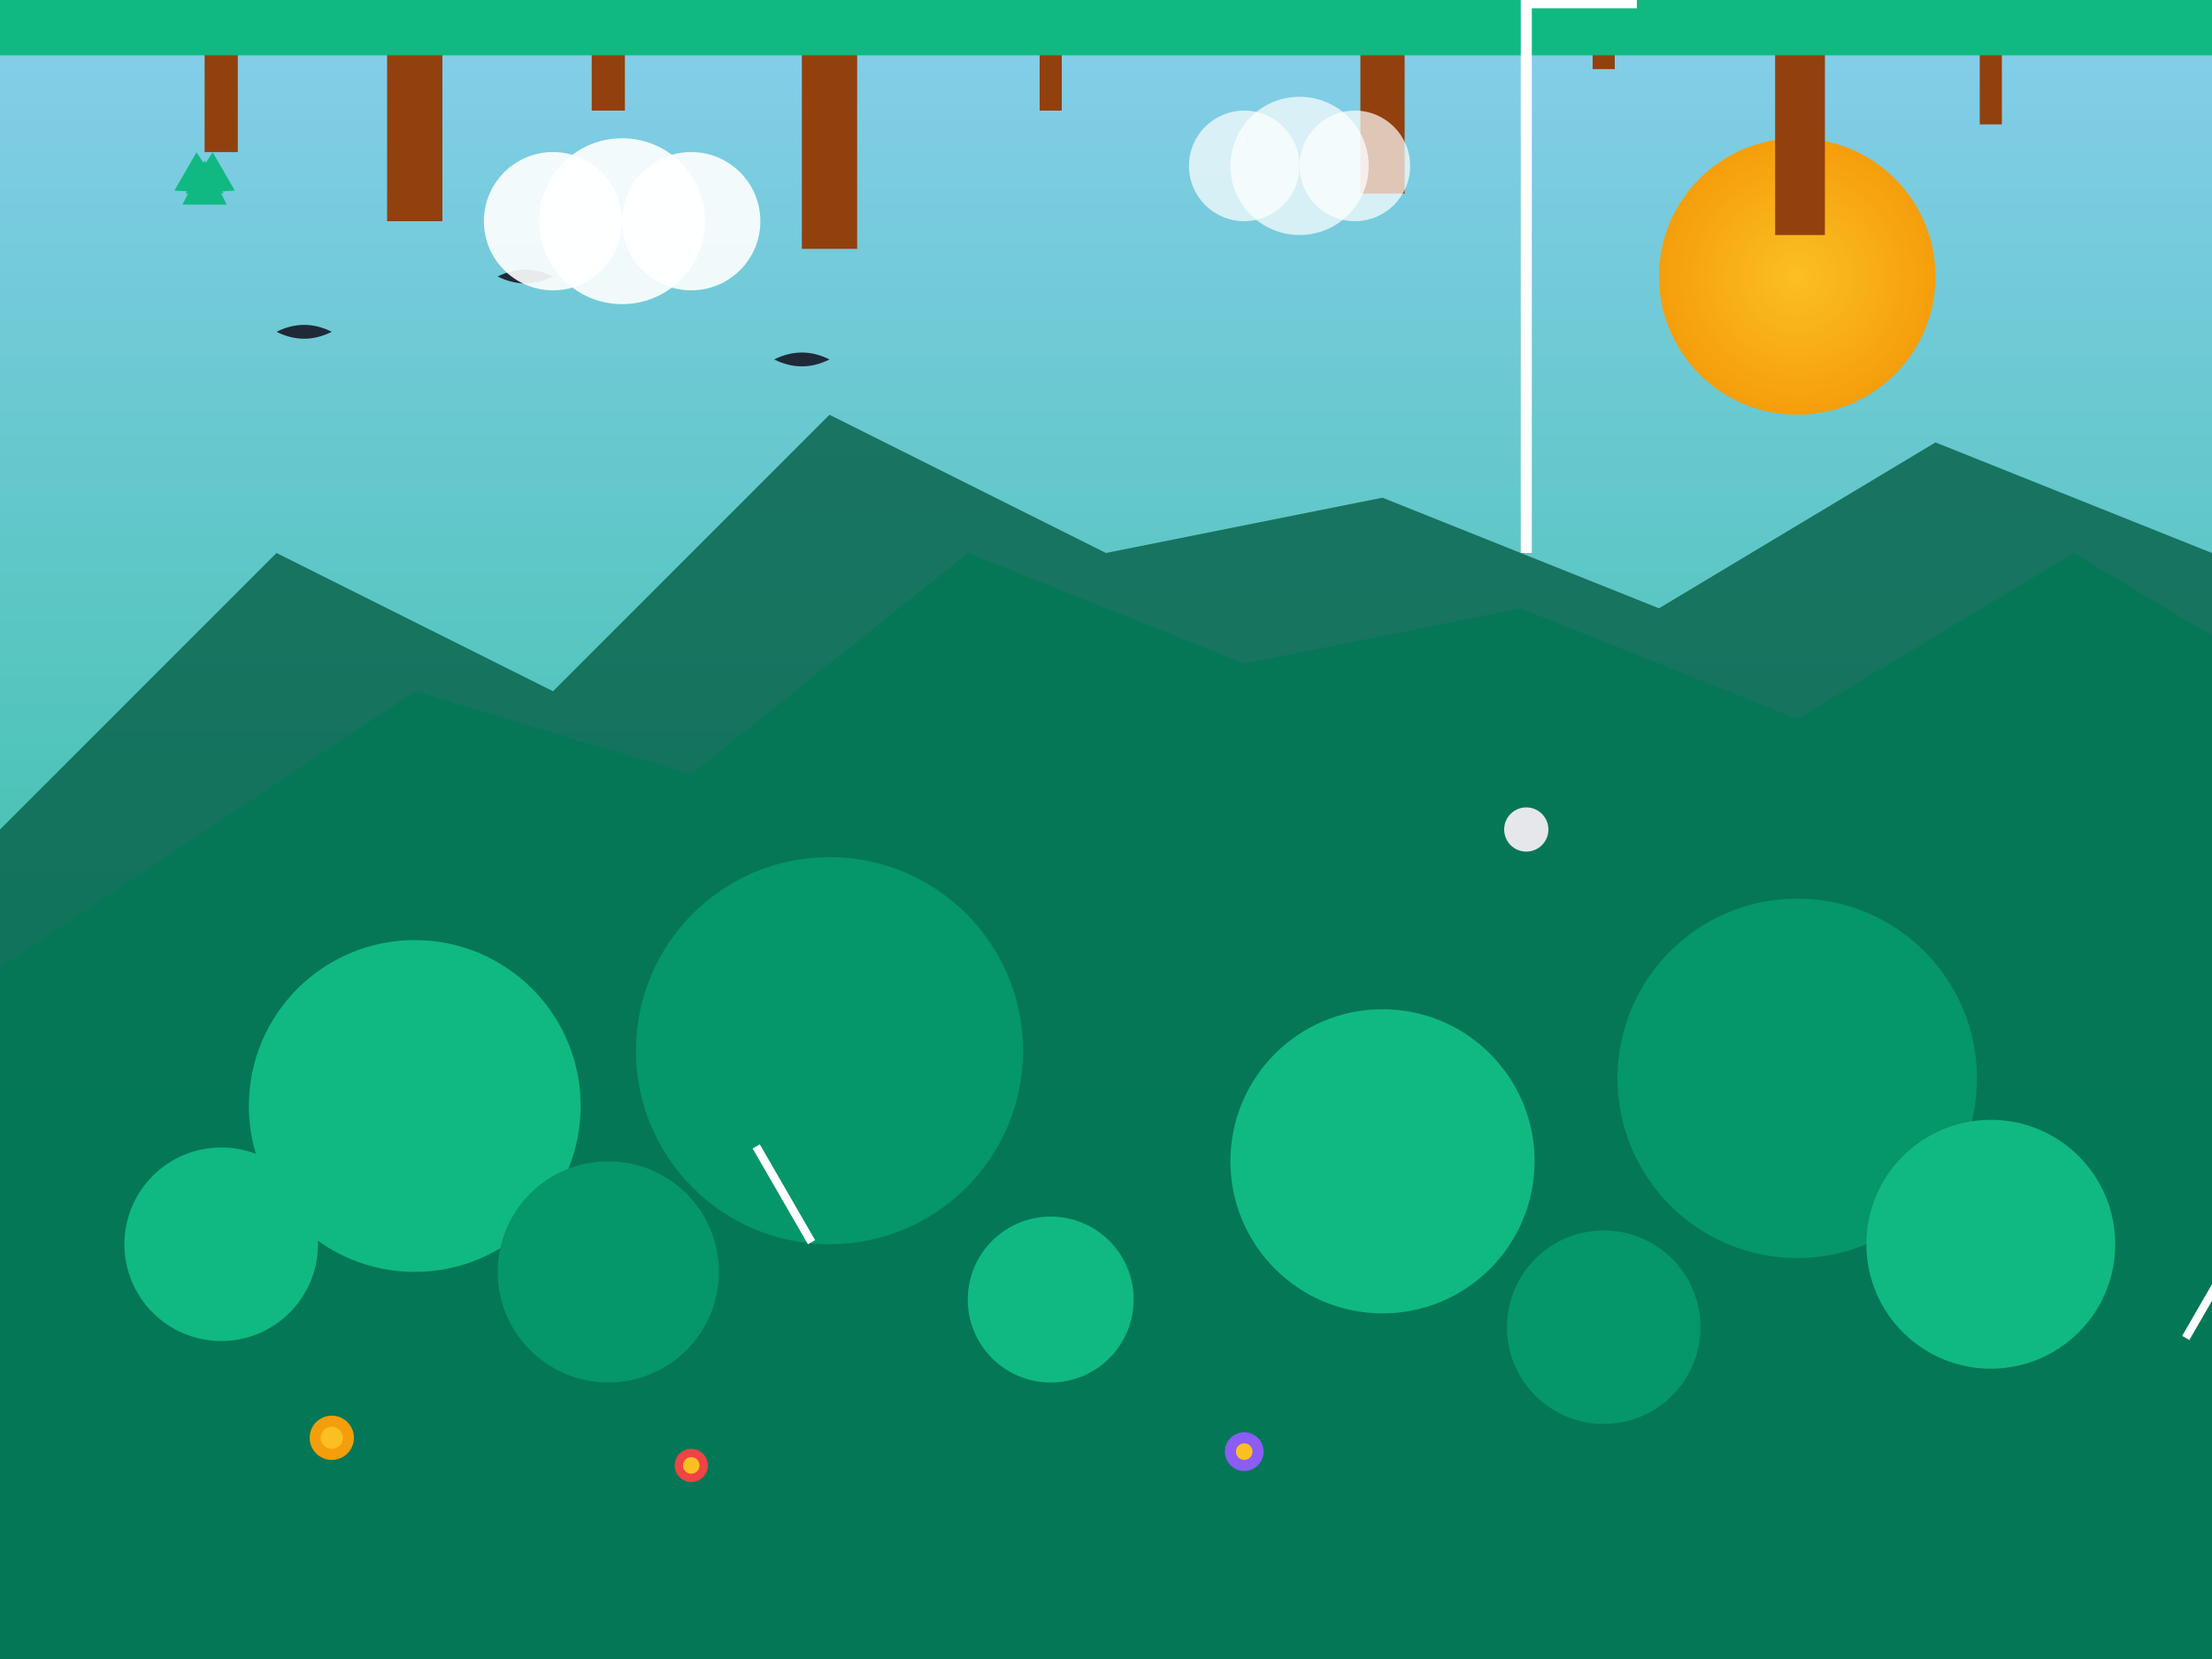 <svg width="800" height="600" xmlns="http://www.w3.org/2000/svg">
  <rect width="100%" height="100%" fill="#333333" stroke="none"/>
  <defs>
    <linearGradient id="envGradient" x1="0%" y1="0%" x2="100%" y2="100%">
      <stop offset="0%" style="stop-color:#10b981;stop-opacity:1" />
      <stop offset="100%" style="stop-color:#059669;stop-opacity:1" />
    </linearGradient>
    <linearGradient id="skyGradient" x1="0%" y1="0%" x2="0%" y2="100%">
      <stop offset="0%" style="stop-color:#87ceeb;stop-opacity:1" />
      <stop offset="100%" style="stop-color:#10b981;stop-opacity:1" />
    </linearGradient>
    <radialGradient id="sunGradient" cx="50%" cy="50%" r="50%">
      <stop offset="0%" style="stop-color:#fbbf24;stop-opacity:1" />
      <stop offset="100%" style="stop-color:#f59e0b;stop-opacity:1" />
    </radialGradient>
  </defs>
  
  <!-- Background -->
  <rect width="100%" height="100%" fill="url(#skyGradient)"/>
  
  <!-- Sun -->
  <circle cx="650" cy="100" r="50" fill="url(#sunGradient)"/>
  
  <!-- Mountains -->
  <polygon points="0,300 100,200 200,250 300,150 400,200 500,180 600,220 700,160 800,200 800,600 0,600" fill="#065f46" opacity="0.8"/>
  <polygon points="0,350 150,250 250,280 350,200 450,240 550,220 650,260 750,200 800,230 800,600 0,600" fill="#047857" opacity="0.9"/>
  
  <!-- Large trees -->
  <circle cx="150" cy="400" r="60" fill="#10b981"/>
  <rect x="140" cy="450" width="20" height="80" fill="#92400e"/>
  
  <circle cx="300" cy="380" r="70" fill="#059669"/>
  <rect x="290" cy="440" width="20" height="90" fill="#92400e"/>
  
  <circle cx="500" cy="420" r="55" fill="#10b981"/>
  <rect x="492" cy="465" width="16" height="70" fill="#92400e"/>
  
  <circle cx="650" cy="390" r="65" fill="#059669"/>
  <rect x="642" cy="445" width="18" height="85" fill="#92400e"/>
  
  <!-- Smaller trees -->
  <circle cx="80" cy="450" r="35" fill="#10b981"/>
  <rect x="74" cy="475" width="12" height="55" fill="#92400e"/>
  
  <circle cx="220" cy="460" r="40" fill="#059669"/>
  <rect x="214" cy="490" width="12" height="40" fill="#92400e"/>
  
  <circle cx="380" cy="470" r="30" fill="#10b981"/>
  <rect x="376" cy="490" width="8" height="40" fill="#92400e"/>
  
  <circle cx="580" cy="480" r="35" fill="#059669"/>
  <rect x="576" cy="505" width="8" height="25" fill="#92400e"/>
  
  <circle cx="720" cy="450" r="45" fill="#10b981"/>
  <rect x="716" cy="485" width="8" height="45" fill="#92400e"/>
  
  <!-- Flowers -->
  <circle cx="120" cy="520" r="8" fill="#f59e0b"/>
  <circle cx="120" cy="520" r="4" fill="#fbbf24"/>
  <rect x="118" cy="528" width="4" height="12" fill="#10b981"/>
  
  <circle cx="250" cy="530" r="6" fill="#ef4444"/>
  <circle cx="250" cy="530" r="3" fill="#fbbf24"/>
  <rect x="249" cy="536" width="2" height="8" fill="#10b981"/>
  
  <circle cx="450" cy="525" r="7" fill="#8b5cf6"/>
  <circle cx="450" cy="525" r="3" fill="#fbbf24"/>
  <rect x="448" cy="532" width="4" height="10" fill="#10b981"/>
  
  <!-- Birds -->
  <path d="M 100 120 Q 110 115 120 120 Q 110 125 100 120" fill="#1f2937"/>
  <path d="M 180 100 Q 190 95 200 100 Q 190 105 180 100" fill="#1f2937"/>
  <path d="M 280 130 Q 290 125 300 130 Q 290 135 280 130" fill="#1f2937"/>
  
  <!-- Clouds -->
  <circle cx="200" cy="80" r="25" fill="#ffffff" opacity="0.9"/>
  <circle cx="225" cy="80" r="30" fill="#ffffff" opacity="0.9"/>
  <circle cx="250" cy="80" r="25" fill="#ffffff" opacity="0.9"/>
  
  <circle cx="450" cy="60" r="20" fill="#ffffff" opacity="0.7"/>
  <circle cx="470" cy="60" r="25" fill="#ffffff" opacity="0.7"/>
  <circle cx="490" cy="60" r="20" fill="#ffffff" opacity="0.7"/>
  
  <!-- Grass -->
  <rect x="0" cy="580" width="800" height="20" fill="#10b981"/>
  
  <!-- Wind turbine -->
  <rect x="550" cy="300" width="4" height="200" fill="#ffffff"/>
  <circle cx="552" cy="300" r="8" fill="#e5e7eb"/>
  <rect x="552" cy="292" width="40" height="3" fill="#ffffff" transform-origin="552 300" transform="rotate(0)"/>
  <rect x="552" cy="292" width="40" height="3" fill="#ffffff" transform-origin="552 300" transform="rotate(120)"/>
  <rect x="552" cy="292" width="40" height="3" fill="#ffffff" transform-origin="552 300" transform="rotate(240)"/>
  
  <!-- Recycling symbol -->
  <g transform="translate(50,50) scale(0.8)">
    <path d="M 30 10 L 40 30 L 20 30 Z" fill="#10b981" transform="rotate(0 30 20)"/>
    <path d="M 30 10 L 40 30 L 20 30 Z" fill="#10b981" transform="rotate(120 30 20)"/>
    <path d="M 30 10 L 40 30 L 20 30 Z" fill="#10b981" transform="rotate(240 30 20)"/>
  </g>
</svg>